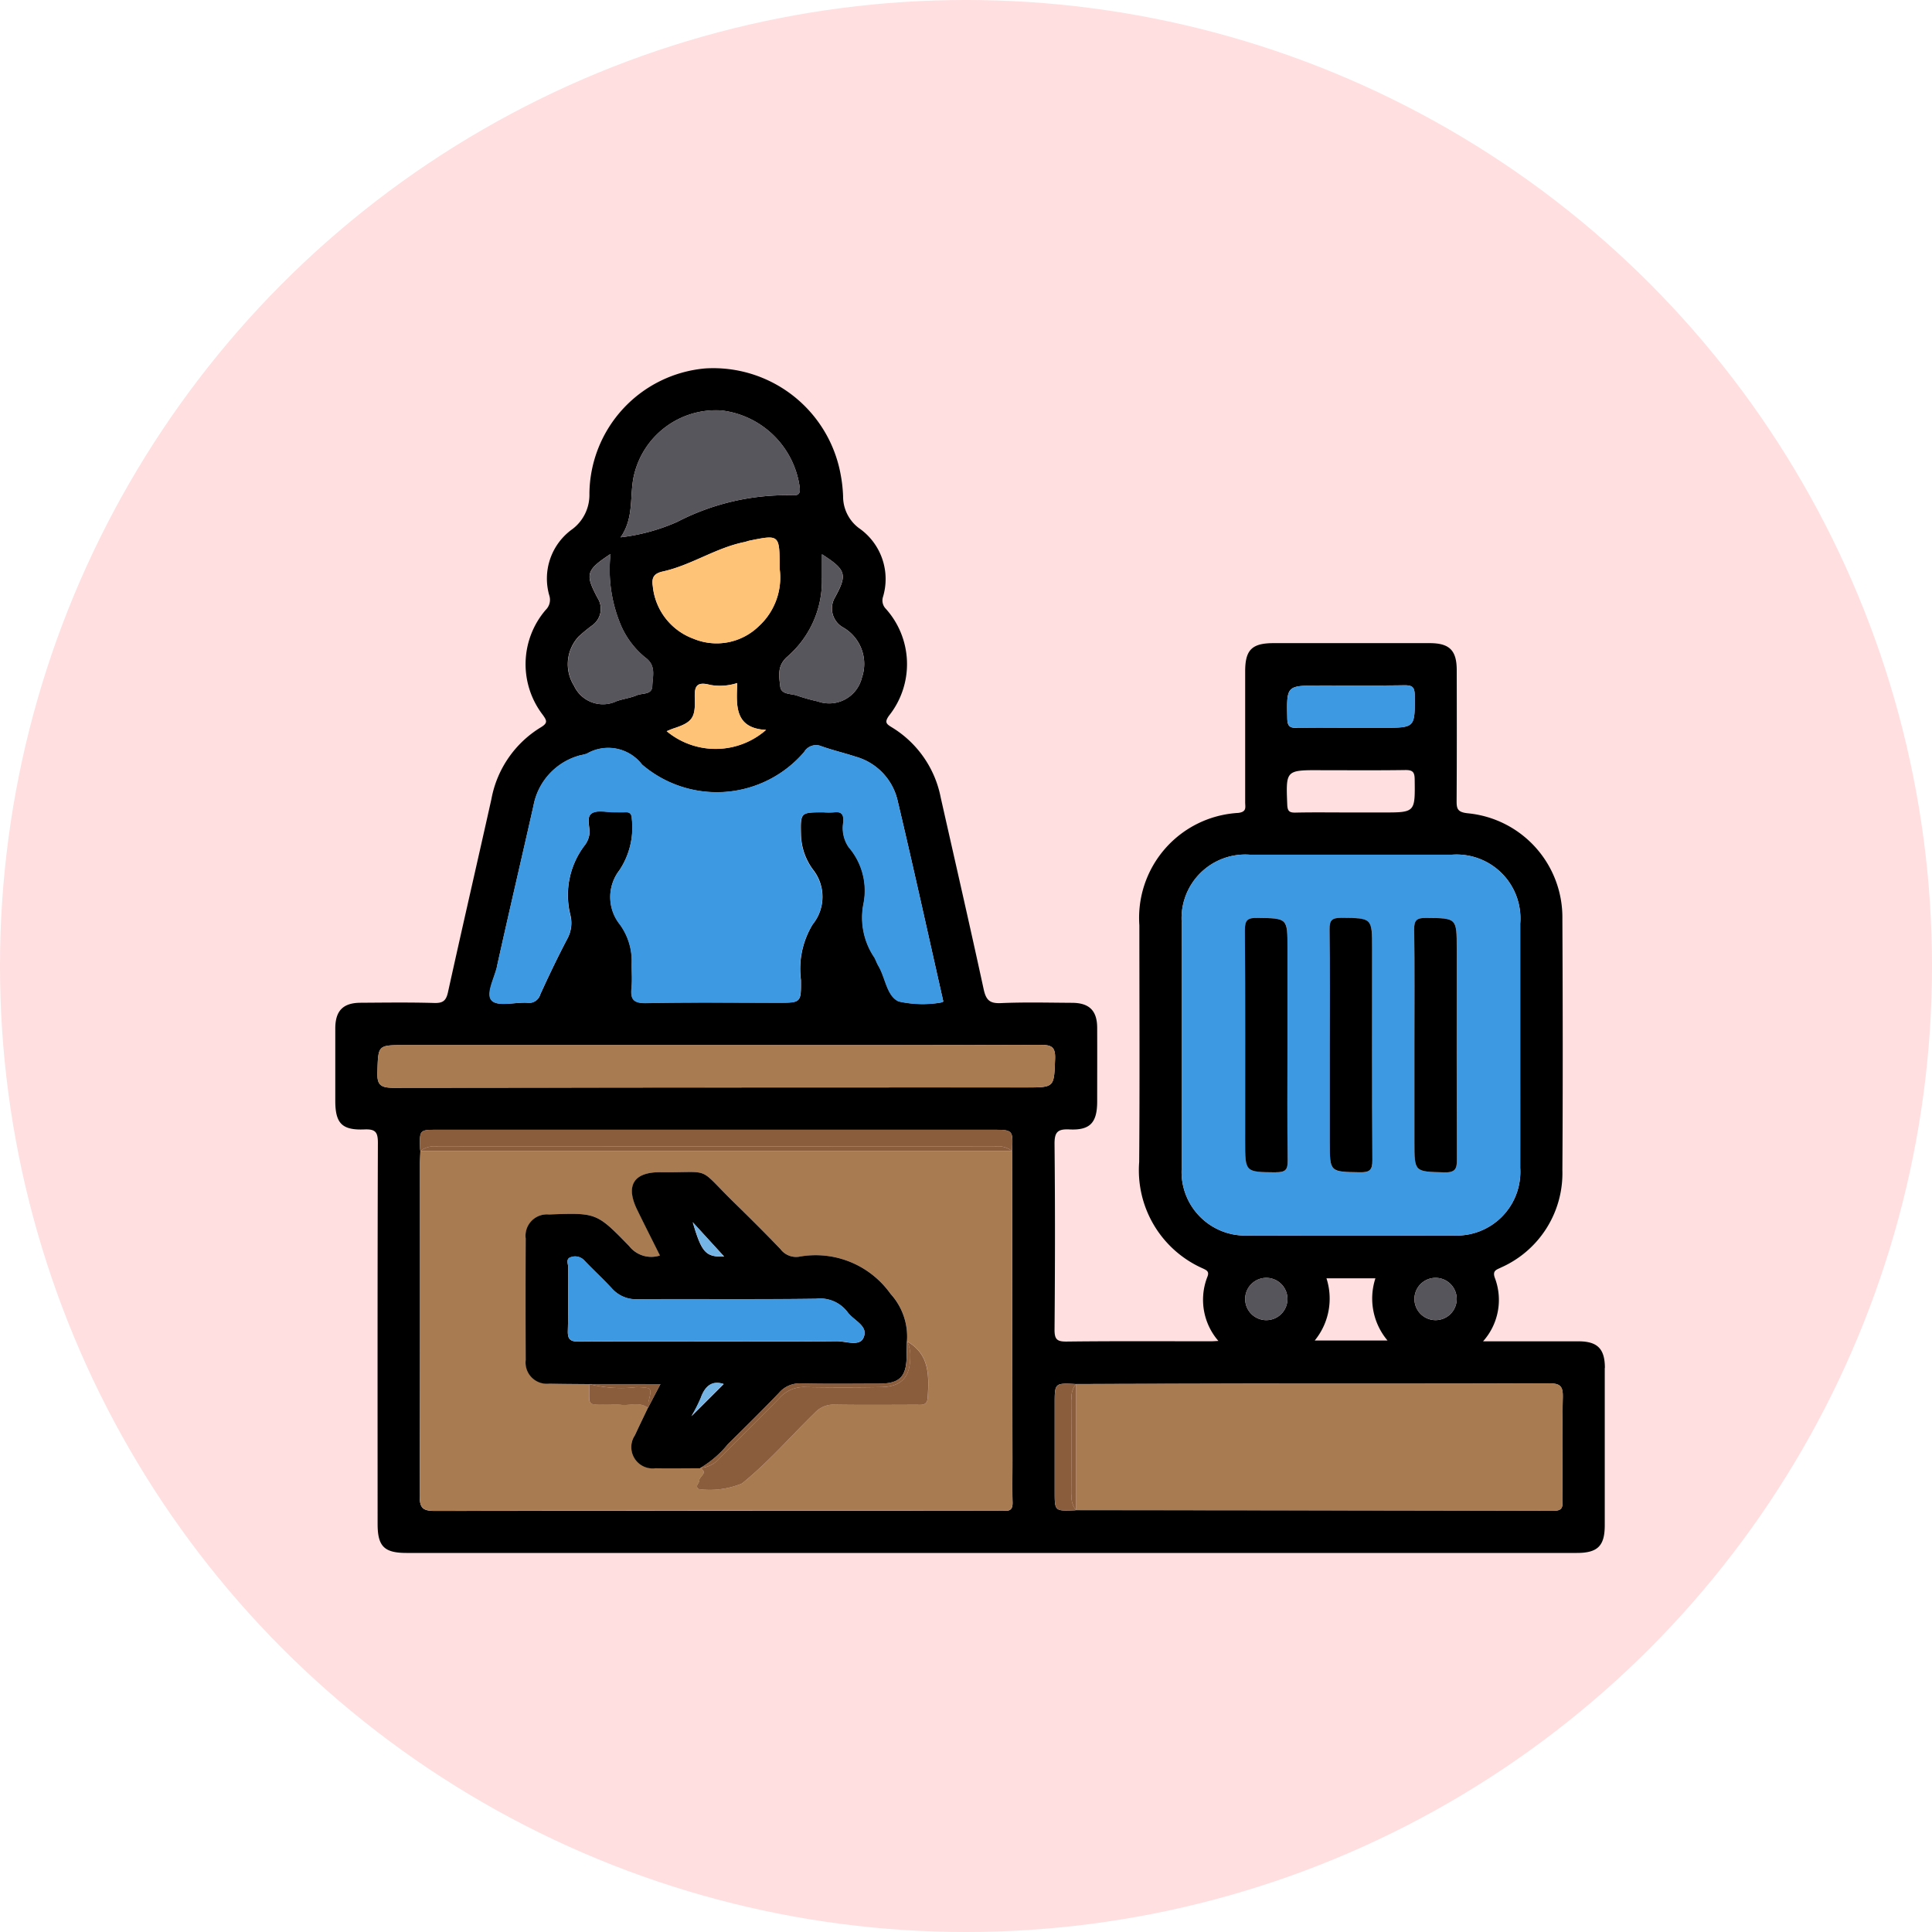 <svg xmlns="http://www.w3.org/2000/svg" xmlns:xlink="http://www.w3.org/1999/xlink" width="105" height="105" viewBox="0 0 105 105">
  <defs>
    <clipPath id="clip-path">
      <rect id="Rectángulo_42394" data-name="Rectángulo 42394" width="69" height="64.395" fill="none"/>
    </clipPath>
  </defs>
  <g id="_11" data-name="11" transform="translate(0.222)">
    <circle id="Elipse_4890" data-name="Elipse 4890" cx="52.5" cy="52.5" r="52.5" transform="translate(-0.222)" fill="#ffdfe0"/>
    <g id="Grupo_169158" data-name="Grupo 169158" transform="translate(18 20)">
      <g id="Grupo_169157" data-name="Grupo 169157" clip-path="url(#clip-path)">
        <path id="Trazado_159322" data-name="Trazado 159322" d="M69,54.346c0-1.039-.4-1.443-1.42-1.448-1.15,0-2.3,0-3.45,0H62.379a3.375,3.375,0,0,0,.651-3.42c-.171-.439.093-.471.344-.6a5.607,5.607,0,0,0,3.316-5.284c.029-4.551.021-9.1,0-13.653A5.684,5.684,0,0,0,61.549,24.2c-.6-.062-.61-.281-.607-.734.015-2.347.01-4.695.006-7.042,0-1.078-.393-1.47-1.469-1.471q-4.24,0-8.481,0c-1.181,0-1.548.364-1.548,1.535q0,3.557,0,7.115c0,.264.1.519-.376.577A5.713,5.713,0,0,0,43.7,30.291c0,4.288.024,8.576-.01,12.863a5.83,5.83,0,0,0,3.454,5.78c.209.1.373.163.251.463a3.412,3.412,0,0,0,.6,3.48c-.189.01-.3.019-.41.019-2.611,0-5.223-.016-7.833.015-.538.007-.666-.125-.662-.662.028-3.354.033-6.708,0-10.061-.007-.653.158-.838.81-.806,1.121.054,1.5-.367,1.507-1.491,0-1.341.006-2.683,0-4.024,0-.937-.425-1.36-1.357-1.366-1.293-.007-2.589-.041-3.88.016-.6.026-.8-.165-.928-.736-.755-3.479-1.551-6.95-2.335-10.422a5.751,5.751,0,0,0-2.665-3.834c-.3-.183-.4-.271-.152-.626a4.5,4.5,0,0,0-.168-5.811.645.645,0,0,1-.159-.637,3.365,3.365,0,0,0-1.3-3.747,2.145,2.145,0,0,1-.865-1.728,7.809,7.809,0,0,0-.137-1.21A7.037,7.037,0,0,0,20.117.022a6.9,6.9,0,0,0-6.306,6.814,2.327,2.327,0,0,1-.92,1.917,3.3,3.3,0,0,0-1.254,3.63.761.761,0,0,1-.2.762,4.525,4.525,0,0,0-.165,5.7c.231.321.287.448-.1.683a5.791,5.791,0,0,0-2.687,3.9c-.781,3.5-1.588,6.99-2.359,10.491-.1.456-.263.605-.743.591-1.34-.04-2.683-.02-4.024-.012C.426,34.507.009,34.93,0,35.87,0,37.187,0,38.5,0,39.822c0,1.221.356,1.61,1.581,1.56.6-.024.736.14.734.736-.024,6.9-.016,13.8-.015,20.7,0,1.224.356,1.581,1.576,1.581h63.6c1.13,0,1.516-.381,1.517-1.5q0-4.276,0-8.551M26.45,11.424c0-.407,0-.814,0-1.3,1.328.852,1.393,1.1.692,2.373A1.18,1.18,0,0,0,27.6,14.1a2.282,2.282,0,0,1,1.02,2.73,1.831,1.831,0,0,1-2.4,1.289,10.458,10.458,0,0,1-1.1-.307c-.334-.129-.886-.042-.937-.5-.062-.552-.191-1.123.391-1.63a5.439,5.439,0,0,0,1.873-4.263m-6.086,5.8a3.038,3.038,0,0,0,1.485-.1c-.048,1.208-.164,2.456,1.564,2.548a4.157,4.157,0,0,1-5.4.069c.139-.056.264-.114.395-.156.957-.312,1.165-.556,1.137-1.532-.017-.6-.031-1.061.822-.83M23,14.048a3.279,3.279,0,0,1-3.539.663,3.391,3.391,0,0,1-2.207-2.858c-.071-.451.052-.685.541-.793,1.545-.341,2.878-1.285,4.437-1.6.094-.019.183-.058.276-.077,1.638-.332,1.638-.332,1.638,1.5A3.583,3.583,0,0,1,23,14.048M16.237,5.816A4.569,4.569,0,0,1,21,2.309a4.863,4.863,0,0,1,4.244,4.208c.032.357-.118.411-.4.4A12.949,12.949,0,0,0,18.57,8.369a10.623,10.623,0,0,1-3.064.833c.759-1.086.471-2.285.73-3.385m-2.971,8.742a8.73,8.73,0,0,1,.718-.586,1.1,1.1,0,0,0,.268-1.48c-.679-1.281-.636-1.5.707-2.385a7.788,7.788,0,0,0,.56,3.865,4.616,4.616,0,0,0,1.323,1.757c.618.44.4,1.024.387,1.556-.014.486-.541.372-.841.5-.346.15-.738.192-1.1.321a1.729,1.729,0,0,1-2.314-.841,2.2,2.2,0,0,1,.288-2.708M8.789,32.522c.645-2.917,1.329-5.825,1.986-8.74a3.49,3.49,0,0,1,2.554-2.734,2.38,2.38,0,0,0,.347-.087,2.314,2.314,0,0,1,2.994.593,6.244,6.244,0,0,0,8.813-.685.751.751,0,0,1,.954-.305c.608.214,1.238.361,1.851.563a3.231,3.231,0,0,1,2.274,2.388c.859,3.626,1.658,7.266,2.484,10.917a.874.874,0,0,1-.149.055,5.952,5.952,0,0,1-2.27-.065c-.651-.294-.717-1.282-1.1-1.932-.085-.143-.139-.305-.217-.452a3.864,3.864,0,0,1-.6-2.9,3.621,3.621,0,0,0-.8-3.1,1.837,1.837,0,0,1-.291-1.363c.023-.389-.076-.589-.505-.531a4.37,4.37,0,0,1-.574,0c-1.259,0-1.257,0-1.228,1.234a3.323,3.323,0,0,0,.643,1.869,2.378,2.378,0,0,1-.007,2.988,4.651,4.651,0,0,0-.638,3.024c.012,1.233,0,1.233-1.226,1.233-2.4,0-4.791-.03-7.186.019-.69.014-.859-.211-.794-.835.047-.45,0-.91.012-1.365a3.376,3.376,0,0,0-.652-2.083,2.377,2.377,0,0,1-.024-2.931,4.187,4.187,0,0,0,.68-2.8c-.009-.288-.118-.378-.385-.36-.191.014-.383,0-.575,0-.407,0-.9-.129-1.2.052-.35.211-.1.745-.144,1.135a1.311,1.311,0,0,1-.283.645,4.456,4.456,0,0,0-.758,3.745,1.785,1.785,0,0,1-.16,1.3c-.522.994-1.008,2.008-1.473,3.03a.633.633,0,0,1-.7.452c-.667-.037-1.6.223-1.933-.118s.149-1.227.291-1.867M36.354,62.1a3.157,3.157,0,0,0-.359,0q-15.294,0-30.587.016c-.654,0-.824-.162-.821-.819.026-6.007.016-12.014.016-18.021,0-.239.014-.478.022-.717a1.435,1.435,0,0,1-.018-.143c-.03-1.013-.03-1.014.956-1.014H35.7c1.14,0,1.14,0,1.082,1.156l.022,16.87c0,.742-.014,1.484.006,2.225.009.344-.111.486-.452.447m1.183-23q-17.2,0-34.407.018c-.715,0-.869-.2-.844-.872C2.338,36.8,2.3,36.8,3.758,36.8H20.782c5.842,0,11.684.007,17.526-.012.584,0,.838.073.812.758C39.061,39.1,39.1,39.1,37.536,39.1M53.487,17.252c1.533,0,3.066.014,4.6-.009.418-.006.574.074.577.542.012,1.766.032,1.766-1.715,1.766H55.223c-.982,0-1.965-.016-2.946.008-.386.009-.531-.079-.539-.5-.037-1.8-.054-1.8,1.749-1.8m.054,4.6c1.533,0,3.066.014,4.6-.009.4-.005.518.092.522.506.022,1.8.037,1.8-1.731,1.8h-1.8c-.982,0-1.964-.014-2.946.007-.336.007-.435-.08-.449-.432-.075-1.875-.086-1.875,1.8-1.875M46,43.48Q46,36.8,46,30.119a3.462,3.462,0,0,1,3.7-3.668q5.5,0,10.991,0A3.47,3.47,0,0,1,64.4,30.188q0,3.3,0,6.609c0,2.227,0,4.454,0,6.681a3.461,3.461,0,0,1-3.63,3.668q-5.568.01-11.135,0A3.46,3.46,0,0,1,46,43.48m14.947,7.142a1.149,1.149,0,1,1-1.107-1.173,1.147,1.147,0,0,1,1.107,1.173m-7.079-1.149h2.661a3.542,3.542,0,0,0,.658,3.381H53.23a3.591,3.591,0,0,0,.638-3.381M51.748,50.6a1.149,1.149,0,1,1-1.129-1.151A1.147,1.147,0,0,1,51.748,50.6M66.7,61.517c0,.327.03.588-.459.588q-12.993-.032-25.986-.032c-.024,0-.047.008-.071.009-1.086.043-1.086.043-1.086-1.009V56.291c0-1.13,0-1.13,1.156-1.071q4.558-.011,9.116-.022c5.528,0,11.055.008,16.583-.014.582,0,.774.12.759.736-.044,1.865-.019,3.732-.014,5.6" transform="translate(0 0)"/>
        <path id="Trazado_159323" data-name="Trazado 159323" d="M38.965,79.512q-.01-8.435-.022-16.87H6.79c-.007.238-.022.478-.022.717,0,6.007.01,12.014-.017,18.021,0,.657.168.82.821.819q15.293-.032,30.587-.015a3.157,3.157,0,0,1,.359,0c.342.039.462-.1.452-.447-.02-.741,0-1.484-.006-2.225m-4.6-3.47c-.026.451-.33.389-.61.39-1.484,0-2.969.016-4.452-.008a1.382,1.382,0,0,0-1.071.443c-1.319,1.284-2.524,2.685-3.962,3.845a4.584,4.584,0,0,1-2.333.308c-.264-.157.022-.319.015-.476-.01-.226.523-.425.037-.669-.806,0-1.613.019-2.42,0a1.16,1.16,0,0,1-1.114-1.8c.228-.495.467-.983.7-1.475-.464-.36-1-.1-1.5-.171a4.126,4.126,0,0,0-.565,0c-1.359-.007-1.089.1-1.136-1.127-.717-.007-1.434-.009-2.151-.025A1.157,1.157,0,0,1,12.521,74q-.016-3.3,0-6.6a1.163,1.163,0,0,1,1.266-1.309c2.569-.092,2.586-.108,4.357,1.717a1.527,1.527,0,0,0,1.672.514c-.411-.825-.821-1.643-1.226-2.463-.66-1.336-.209-2.082,1.278-2.064,2.84.035,1.924-.363,3.966,1.634.855.836,1.7,1.679,2.531,2.542a1.062,1.062,0,0,0,1,.419A4.991,4.991,0,0,1,32.345,70.4a3.446,3.446,0,0,1,.889,2.581c1.244.7,1.2,1.869,1.134,3.06" transform="translate(-2.165 -20.088)" fill="#a87c50"/>
        <path id="Trazado_159324" data-name="Trazado 159324" d="M82.48,59.63a3.461,3.461,0,0,0,3.63-3.668c.005-2.227,0-4.454,0-6.681q0-3.3,0-6.609a3.469,3.469,0,0,0-3.705-3.737q-5.5,0-10.992,0a3.462,3.462,0,0,0-3.7,3.668q-.005,6.681,0,13.361a3.459,3.459,0,0,0,3.632,3.666q5.568.009,11.135,0M80.992,42.372c1.67.016,1.67,0,1.67,1.666,0,3.808-.009,7.617.01,11.425,0,.515-.058.753-.675.737-1.634-.041-1.634-.007-1.634-1.636V49.248c0-2.084.018-4.168-.013-6.251-.007-.518.151-.628.643-.624m-4.6,0c1.67.016,1.671,0,1.671,1.666,0,3.832-.013,7.665.014,11.5,0,.554-.156.669-.679.661-1.634-.026-1.635,0-1.635-1.631V49.248c0-2.084.018-4.168-.013-6.252-.007-.518.151-.629.642-.624m-5.243.66c0-.554.156-.669.679-.661,1.634.026,1.635,0,1.635,1.631V49.32c0,2.084-.018,4.168.013,6.251.007.518-.151.629-.642.624-1.671-.016-1.671,0-1.671-1.666,0-3.832.013-7.665-.014-11.5" transform="translate(-21.713 -12.485)" fill="#3d99e1"/>
        <path id="Trazado_159325" data-name="Trazado 159325" d="M14.387,44.183a.633.633,0,0,0,.7-.452c.466-1.022.952-2.036,1.473-3.03a1.781,1.781,0,0,0,.16-1.295,4.456,4.456,0,0,1,.759-3.745,1.324,1.324,0,0,0,.283-.645c.044-.39-.206-.925.144-1.135.3-.181.792-.048,1.2-.052.192,0,.384.011.575,0,.266-.018.376.072.385.36a4.189,4.189,0,0,1-.68,2.8,2.377,2.377,0,0,0,.024,2.931A3.375,3.375,0,0,1,20.058,42c-.012.454.036.914-.011,1.364-.065.625.1.849.794.836,2.394-.049,4.79-.019,7.185-.019,1.229,0,1.238,0,1.226-1.234a4.653,4.653,0,0,1,.639-3.024,2.378,2.378,0,0,0,.007-2.988,3.331,3.331,0,0,1-.644-1.87c-.029-1.234-.031-1.234,1.229-1.234a4.37,4.37,0,0,0,.574,0c.429-.058.529.143.5.531a1.842,1.842,0,0,0,.291,1.363,3.62,3.62,0,0,1,.8,3.1,3.864,3.864,0,0,0,.6,2.9c.079.147.132.309.217.452.385.65.452,1.638,1.1,1.931a5.942,5.942,0,0,0,2.27.065A.794.794,0,0,0,37,44.109c-.825-3.651-1.625-7.291-2.484-10.917A3.233,3.233,0,0,0,32.243,30.8c-.613-.2-1.244-.348-1.852-.562a.75.75,0,0,0-.953.3,6.244,6.244,0,0,1-8.813.685,2.315,2.315,0,0,0-3-.593,2.372,2.372,0,0,1-.346.088,3.488,3.488,0,0,0-2.554,2.733c-.657,2.914-1.34,5.823-1.986,8.74-.142.64-.641,1.512-.291,1.866s1.267.08,1.934.118" transform="translate(-3.954 -9.677)" fill="#3d99e1"/>
        <path id="Trazado_159326" data-name="Trazado 159326" d="M84.958,81.231c-5.528.022-11.055.011-16.583.014q-4.558,0-9.116.022v6.854q12.993.011,25.986.032c.488,0,.459-.26.459-.588-.005-1.866-.031-3.733.014-5.6.014-.616-.178-.738-.759-.736" transform="translate(-19.003 -26.049)" fill="#a87c50"/>
        <path id="Trazado_159327" data-name="Trazado 159327" d="M39.386,54.152c-5.842.02-11.684.012-17.526.012H4.836c-1.457,0-1.42,0-1.473,1.446-.024.673.129.874.845.872q17.2-.04,34.406-.018c1.569,0,1.526,0,1.584-1.554.026-.685-.228-.76-.812-.758" transform="translate(-1.078 -17.365)" fill="#a87c50"/>
        <path id="Trazado_159328" data-name="Trazado 159328" d="M32.166,8c.285.015.435-.039.4-.4a4.864,4.864,0,0,0-4.244-4.209A4.571,4.571,0,0,0,23.557,6.9c-.26,1.1.03,2.3-.73,3.385a10.591,10.591,0,0,0,3.063-.833A12.968,12.968,0,0,1,32.166,8" transform="translate(-7.32 -1.084)" fill="#57565c"/>
        <path id="Trazado_159329" data-name="Trazado 159329" d="M7.744,61.858q15.129-.008,30.257,0a1.214,1.214,0,0,1,.948.238c.058-1.156.058-1.156-1.081-1.156H7.734c-.985,0-.986,0-.955,1.014,0,.048.011.1.017.143a1.215,1.215,0,0,1,.948-.238" transform="translate(-2.171 -19.542)" fill="#8a5e3c"/>
        <path id="Trazado_159330" data-name="Trazado 159330" d="M38.013,62.29q-15.129-.008-30.257,0a1.214,1.214,0,0,0-.948.238H38.961a1.215,1.215,0,0,0-.948-.238" transform="translate(-2.183 -19.974)" fill="#8a5e3c"/>
        <path id="Trazado_159331" data-name="Trazado 159331" d="M32.289,15.232c0-1.833,0-1.834-1.638-1.5-.094.019-.183.058-.276.077-1.559.317-2.892,1.261-4.437,1.6-.488.108-.611.341-.541.793A3.392,3.392,0,0,0,27.6,19.06a3.279,3.279,0,0,0,3.539-.663,3.583,3.583,0,0,0,1.147-3.165" transform="translate(-8.138 -4.349)" fill="#fec376"/>
        <path id="Trazado_159332" data-name="Trazado 159332" d="M35.967,20.463c-.582.507-.454,1.078-.391,1.63.052.454.6.367.937.5a10.262,10.262,0,0,0,1.1.306,1.83,1.83,0,0,0,2.395-1.289,2.282,2.282,0,0,0-1.02-2.73,1.18,1.18,0,0,1-.46-1.609c.7-1.276.637-1.521-.692-2.373,0,.491,0,.9,0,1.3a5.437,5.437,0,0,1-1.873,4.263" transform="translate(-11.39 -4.777)" fill="#57565c"/>
        <path id="Trazado_159333" data-name="Trazado 159333" d="M21.256,22.878c.357-.129.749-.171,1.1-.321.3-.13.827-.016.842-.5.016-.533.231-1.116-.387-1.556a4.606,4.606,0,0,1-1.323-1.757,7.779,7.779,0,0,1-.56-3.865c-1.342.889-1.386,1.1-.707,2.385a1.1,1.1,0,0,1-.268,1.481,8.582,8.582,0,0,0-.717.586,2.195,2.195,0,0,0-.289,2.708,1.729,1.729,0,0,0,2.314.841" transform="translate(-5.965 -4.771)" fill="#57565c"/>
        <path id="Trazado_159334" data-name="Trazado 159334" d="M76.7,27.7c.982-.023,1.964-.007,2.946-.007h1.725c1.747,0,1.727,0,1.715-1.767,0-.467-.16-.548-.577-.542-1.533.022-3.066.009-4.6.009-1.8,0-1.787,0-1.749,1.8.009.425.153.514.539.5" transform="translate(-24.418 -8.139)" fill="#3d99e1"/>
        <path id="Trazado_159335" data-name="Trazado 159335" d="M26.907,27.668c-.13.042-.255.1-.394.157a4.158,4.158,0,0,0,5.4-.07c-1.729-.092-1.613-1.34-1.564-2.548a3.038,3.038,0,0,1-1.485.1c-.853-.23-.84.226-.823.83.028.976-.179,1.22-1.137,1.532" transform="translate(-8.502 -8.083)" fill="#fec376"/>
        <path id="Trazado_159336" data-name="Trazado 159336" d="M58.48,82.152a1.126,1.126,0,0,1,.234-.876c-1.156-.058-1.156-.058-1.156,1.071V87.13c0,1.052,0,1.052,1.086,1.009.024,0,.047-.006.071-.009a1.126,1.126,0,0,1-.234-.876q-.013-2.551,0-5.1" transform="translate(-18.457 -26.057)" fill="#8a5e3c"/>
        <path id="Trazado_159337" data-name="Trazado 159337" d="M58.912,82.161q-.013,2.551,0,5.1a1.126,1.126,0,0,0,.234.876V81.285a1.126,1.126,0,0,0-.234.876" transform="translate(-18.889 -26.066)" fill="#8a5e3c"/>
        <path id="Trazado_159338" data-name="Trazado 159338" d="M72.794,73.971a1.149,1.149,0,1,0,1.168-1.181,1.145,1.145,0,0,0-1.168,1.181" transform="translate(-23.343 -23.342)" fill="#56555b"/>
        <path id="Trazado_159339" data-name="Trazado 159339" d="M87.525,72.791a1.148,1.148,0,1,0,1.107,1.173,1.148,1.148,0,0,0-1.107-1.173" transform="translate(-27.685 -23.342)" fill="#56555b"/>
        <path id="Trazado_159340" data-name="Trazado 159340" d="M26.223,79.114c.938-.925,1.878-1.848,2.788-2.8a1.456,1.456,0,0,1,1.185-.5c1.412.033,2.826.014,4.239.011,1.124,0,1.495-.379,1.5-1.511,0-.264.012-.526.018-.789a3.446,3.446,0,0,0-.889-2.581,4.991,4.991,0,0,0-4.986-2.018,1.062,1.062,0,0,1-1-.419c-.828-.863-1.677-1.706-2.531-2.542-2.042-2-1.126-1.6-3.966-1.634-1.487-.018-1.939.728-1.278,2.064.4.82.815,1.638,1.226,2.463a1.525,1.525,0,0,1-1.672-.514c-1.772-1.825-1.787-1.81-4.357-1.717a1.163,1.163,0,0,0-1.266,1.309q-.014,3.3,0,6.6a1.157,1.157,0,0,0,1.288,1.286c.717.016,1.434.018,2.151.025h3.88l-.681,1.3h0c-.234.491-.473.98-.7,1.474a1.16,1.16,0,0,0,1.114,1.8c.806.015,1.613,0,2.42,0a5.638,5.638,0,0,0,1.512-1.3m-.2-10.207c-.99.035-1.219-.2-1.706-1.861l1.706,1.861m-7.894,4.624c-.463,0-.614-.112-.6-.59.035-1.147,0-2.3.019-3.444,0-.187-.145-.471.145-.552a.676.676,0,0,1,.723.171c.494.52,1.024,1.007,1.512,1.533a1.751,1.751,0,0,0,1.4.582c3.23-.017,6.459.017,9.688-.027a1.868,1.868,0,0,1,1.726.742c.331.457,1.179.745.838,1.411-.226.441-.957.148-1.456.154-2.177.026-4.354.012-6.53.012-2.488,0-4.975-.012-7.463.01m6.118,4.054a8.036,8.036,0,0,0,.509-1c.239-.67.646-.949,1.242-.747l-1.751,1.748" transform="translate(-4.885 -20.624)"/>
        <path id="Trazado_159341" data-name="Trazado 159341" d="M40.352,77.864a1.681,1.681,0,0,1,.177.831c0,1.121-.48,1.641-1.6,1.66q-2.044.036-4.089,0a1.765,1.765,0,0,0-1.4.571c-1.065,1.1-2.163,2.165-3.237,3.255a1.567,1.567,0,0,1-1.1.576c.486.245-.046.443-.037.67.007.156-.279.318-.015.475a4.584,4.584,0,0,0,2.333-.308c1.438-1.16,2.643-2.561,3.962-3.845a1.379,1.379,0,0,1,1.071-.442c1.484.024,2.968.01,4.452.007.28,0,.584.061.61-.39.069-1.191.11-2.36-1.134-3.06" transform="translate(-9.282 -24.969)" fill="#8a5e3c"/>
        <path id="Trazado_159342" data-name="Trazado 159342" d="M33.52,80.925a1.769,1.769,0,0,1,1.4-.571q2.044.035,4.089,0c1.117-.019,1.6-.539,1.6-1.66a1.682,1.682,0,0,0-.177-.831c-.006.263-.017.526-.018.789-.006,1.132-.377,1.509-1.5,1.511-1.413,0-2.827.022-4.239-.011a1.454,1.454,0,0,0-1.185.5c-.91.952-1.85,1.876-2.788,2.8a5.653,5.653,0,0,1-1.512,1.3,1.565,1.565,0,0,0,1.1-.577c1.075-1.09,2.173-2.156,3.238-3.255" transform="translate(-9.359 -24.969)" fill="#8a5e3c"/>
        <path id="Trazado_159343" data-name="Trazado 159343" d="M22.889,81.452a7.049,7.049,0,0,1-2.582-.167c.047,1.23-.223,1.12,1.136,1.127a4.237,4.237,0,0,1,.565,0c.5.071,1.035-.189,1.5.172h0c.041-.113,0-.234.031-.348.187-.777.185-.745-.647-.787" transform="translate(-6.512 -26.066)" fill="#8a5e3c"/>
        <path id="Trazado_159344" data-name="Trazado 159344" d="M20.307,81.285a7.049,7.049,0,0,0,2.582.167c.833.042.835.01.647.787-.028.115.011.235-.031.348l.681-1.3Z" transform="translate(-6.512 -26.066)" fill="#8a5e3c"/>
        <path id="Trazado_159345" data-name="Trazado 159345" d="M74.456,57.817c.491,0,.649-.107.642-.624-.031-2.083-.013-4.168-.013-6.251V45.625c0-1.628,0-1.606-1.635-1.631-.523-.008-.683.107-.679.661.027,3.832.014,7.664.014,11.5,0,1.67,0,1.649,1.671,1.666" transform="translate(-23.336 -14.108)"/>
        <path id="Trazado_159346" data-name="Trazado 159346" d="M79.557,50.87v5.317c0,1.628,0,1.606,1.634,1.631.524.008.683-.107.679-.661-.026-3.832-.014-7.664-.014-11.5,0-1.67,0-1.649-1.67-1.666-.491,0-.65.107-.642.624.031,2.083.013,4.167.013,6.251" transform="translate(-25.507 -14.108)"/>
        <path id="Trazado_159347" data-name="Trazado 159347" d="M86.328,50.87v5.317c0,1.628,0,1.594,1.634,1.636.617.016.678-.223.675-.737-.018-3.808-.01-7.617-.01-11.425,0-1.67,0-1.65-1.67-1.666-.49,0-.65.106-.642.624.031,2.083.013,4.168.013,6.251" transform="translate(-27.679 -14.108)"/>
        <path id="Trazado_159348" data-name="Trazado 159348" d="M33.192,75.677c.5-.006,1.23.287,1.456-.154.341-.666-.507-.954-.838-1.412a1.869,1.869,0,0,0-1.726-.741c-3.228.044-6.458.01-9.687.027a1.754,1.754,0,0,1-1.4-.582c-.487-.526-1.017-1.012-1.511-1.533a.675.675,0,0,0-.723-.171c-.291.082-.143.365-.146.552-.015,1.147.016,2.3-.019,3.444-.014.478.137.594.6.59,2.488-.022,4.975-.01,7.463-.01,2.177,0,4.354.015,6.53-.012" transform="translate(-5.959 -22.792)" fill="#3d99e1"/>
        <path id="Trazado_159349" data-name="Trazado 159349" d="M29,81.992a7.944,7.944,0,0,1-.509,1l1.751-1.748c-.6-.2-1,.075-1.242.747" transform="translate(-9.138 -26.032)" fill="#75b5e6"/>
        <path id="Trazado_159350" data-name="Trazado 159350" d="M30.3,70.2,28.6,68.335c.487,1.661.715,1.9,1.706,1.861" transform="translate(-9.171 -21.913)" fill="#75b5e6"/>
      </g>
    </g>
  </g>
</svg>
